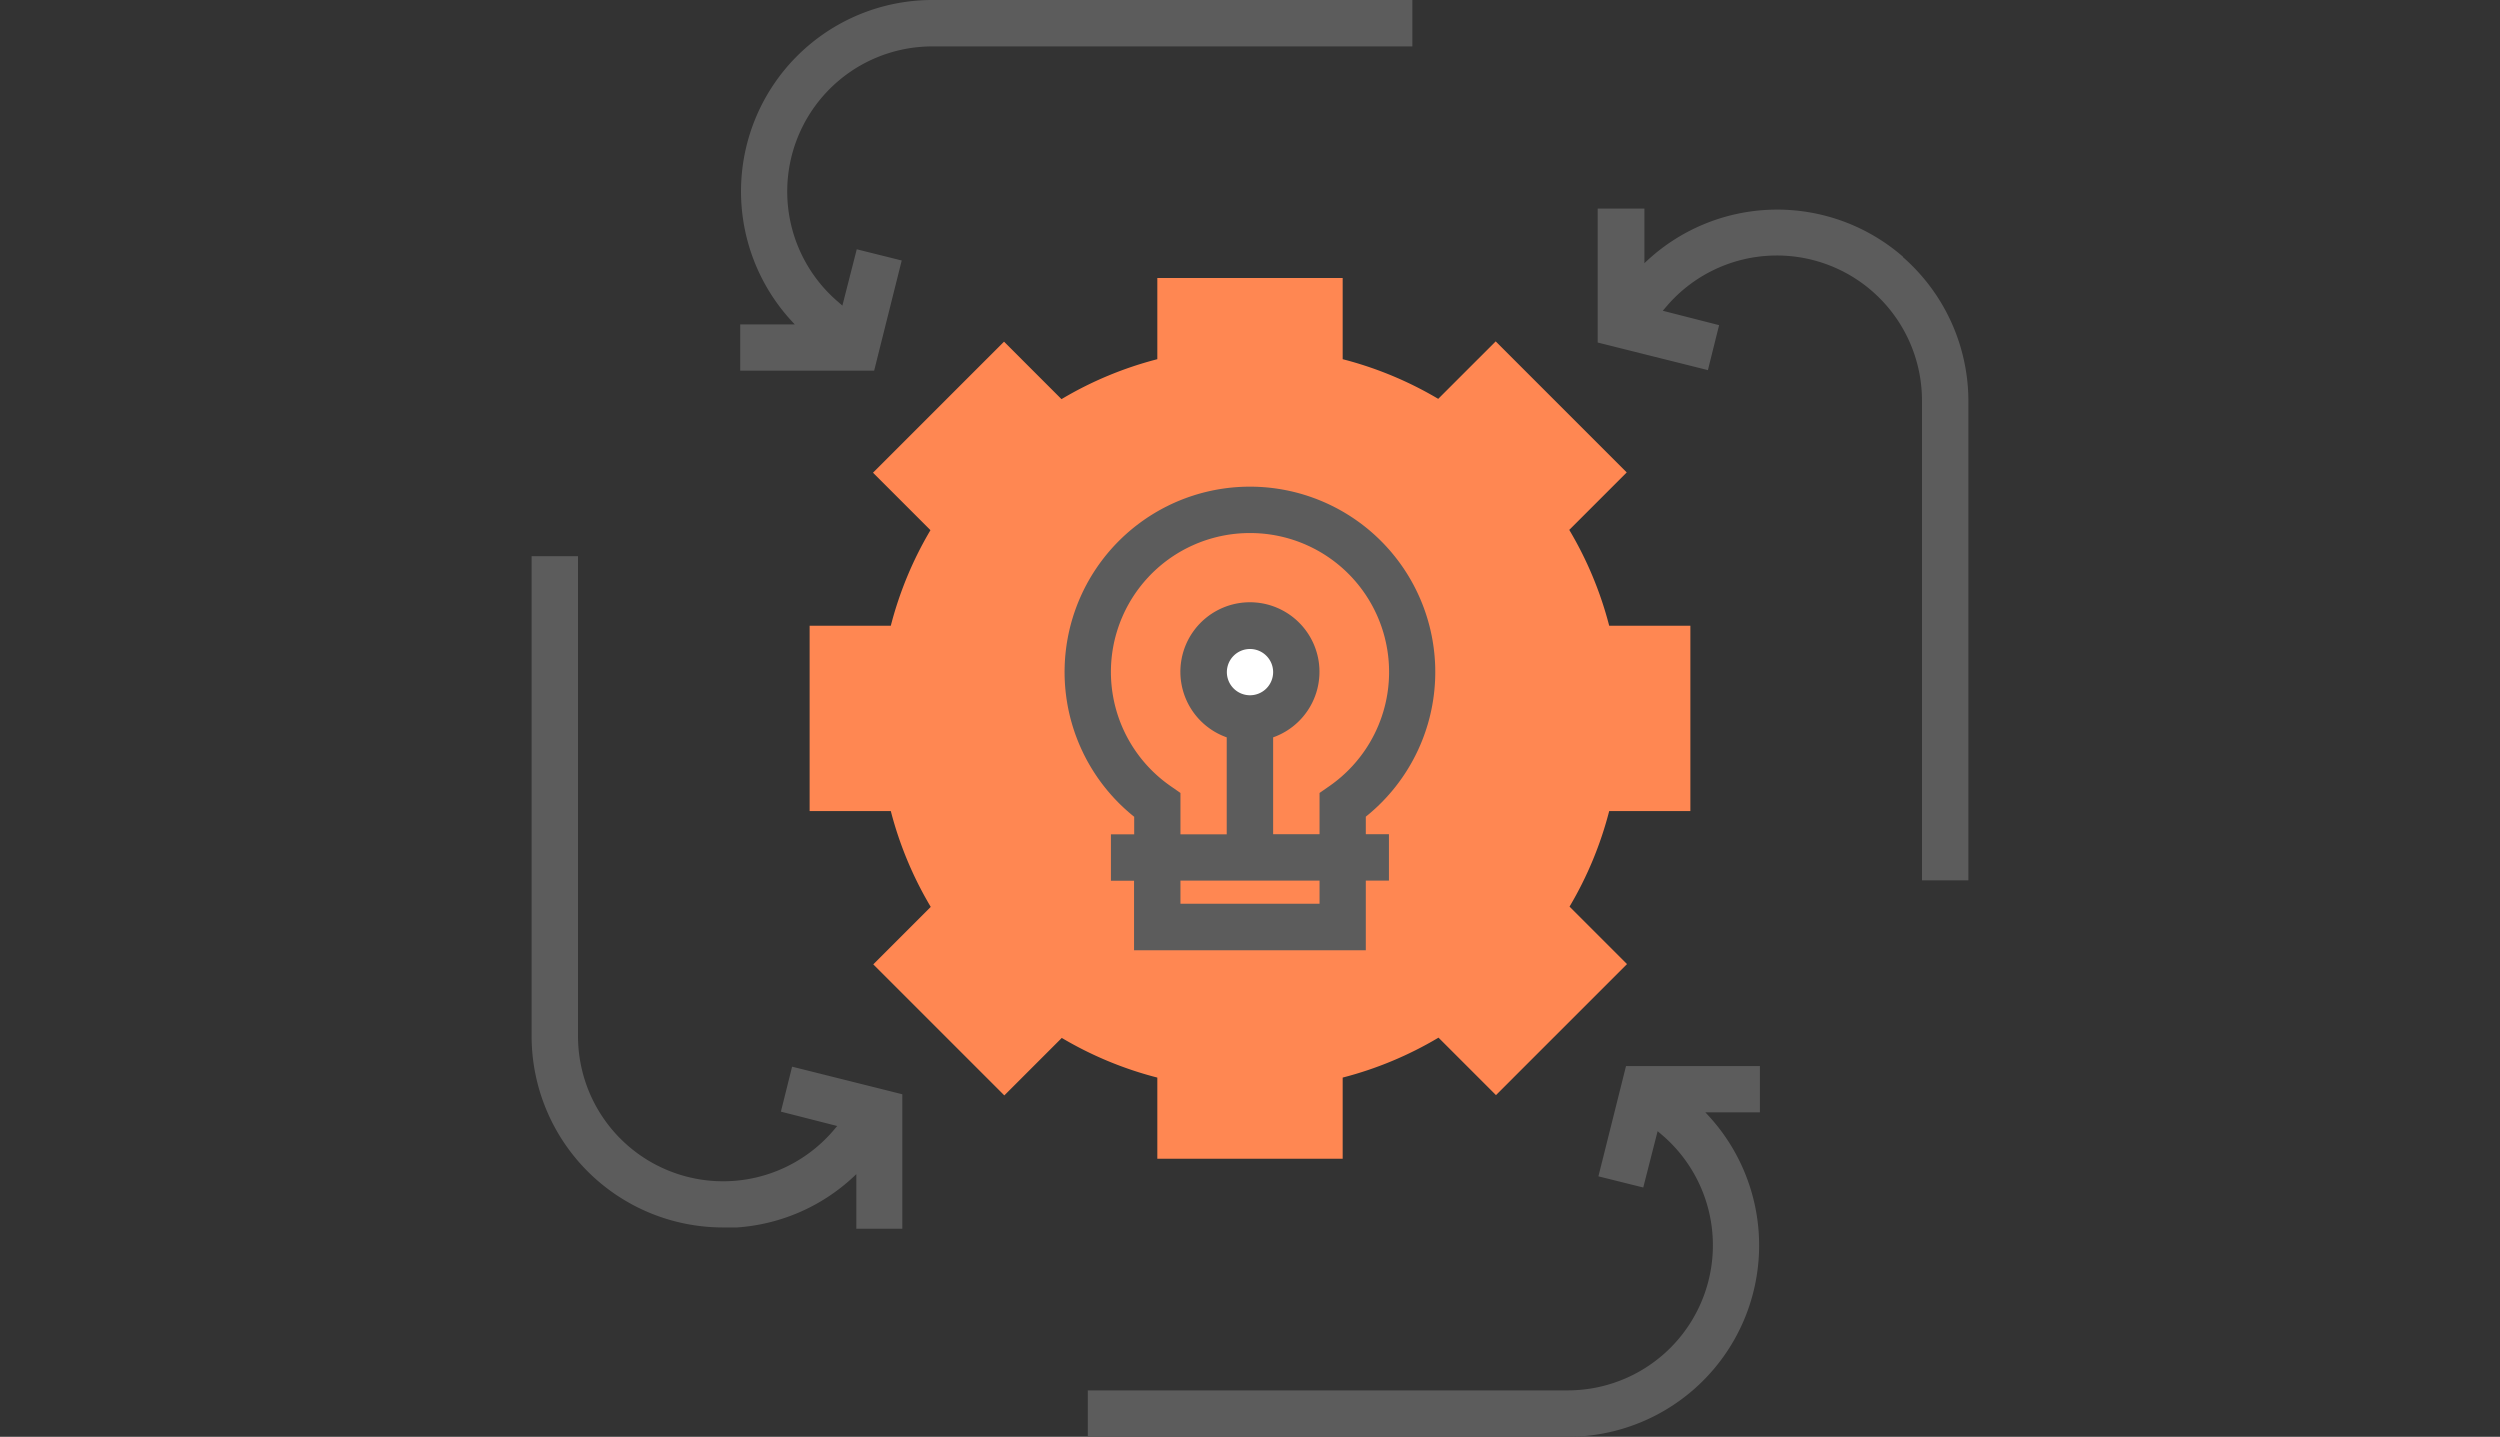 <svg xmlns="http://www.w3.org/2000/svg" width="174" height="100" viewBox="0 0 174 100"><rect x="0" y="0" width="174" height="100" fill="#333333" stroke="none"/><title>exp-8</title><g id="6db99375-675a-42e1-9f4f-78f981ada79e" data-name="Слой 2"><g id="f694fe1d-ccec-4d8f-b563-fe146fef751a" data-name="Desktop_Content_W1194px"><g id="fcd70678-4078-434e-b795-9df7dc596e36" data-name="Expertise"><g id="f5e89860-ae4d-474f-8588-3eb494b05536" data-name="Content"><g id="b75a374d-66fa-47ff-8a8c-1c3cf9d3ff2f" data-name="Analytics and Reporting"><g id="b06e8a10-0a60-4262-8990-15ecba4a0da1" data-name="Icon"><rect width="174" height="100" style="fill:none"/><path d="M93.45,80.65H80.55V75a25.48,25.48,0,0,1-6.65-2.76l-4,4-9.12-9.12,4-4A25.48,25.48,0,0,1,62,56.45H56.35V43.55H62a25.48,25.48,0,0,1,2.76-6.65l-4-4,9.12-9.12,4,4A25.48,25.48,0,0,1,80.55,25V19.35h12.9V25a25.48,25.48,0,0,1,6.65,2.76l4-4,9.12,9.12-4,4A25.48,25.48,0,0,1,112,43.55h5.65v12.9H112a25.48,25.48,0,0,1-2.76,6.65l4,4-9.12,9.12-4-4A25.48,25.48,0,0,1,93.45,75v5.65Z" style="fill:#ff8752"/><path d="M87,37.1a9.67,9.67,0,0,1,5.53,17.61l-.69.48v2.87H88.61V51.32a4.84,4.84,0,1,0-3.23,0v6.75H82.16V55.19l-.69-.48A9.67,9.67,0,0,1,87,37.1ZM91.84,62.9H82.16V61.29h9.68V62.9Zm-12.9-6.06v1.23H77.32v3.23h1.61v4.84H95.06V61.29h1.61V58.06H95.06V56.84a12.9,12.9,0,1,0-16.13,0Z" style="fill:#5c5c5c"/><path d="M98.29,0H64.9a13.32,13.32,0,0,0-9.58,22.58h-3.8V25.8h9.32l1.92-7.67-3.13-.78-1,3.92L58.32,21A10.1,10.1,0,0,1,64.9,3.23h33.4V0Z" style="fill:#5c5c5c"/><path d="M54.35,77.37l3.92,1-.28.33A10.1,10.1,0,0,1,40.23,72.1V38.71H37V72.1A13.32,13.32,0,0,0,50.3,85.43c.32,0,.65,0,1,0a13.2,13.2,0,0,0,8.3-3.71v3.8H62.8V76.16l-7.67-1.92-.78,3.13Z" style="fill:#5c5c5c"/><path d="M111.24,81.87l3.13.78,1-3.92.33.28a10.1,10.1,0,0,1-6.57,17.76H75.71V100h33.4a13.32,13.32,0,0,0,9.58-22.58h3.8V74.2h-9.32l-1.92,7.67Z" style="fill:#5c5c5c"/><path d="M132.45,17.87a13.32,13.32,0,0,0-18,.45v-3.8H111.2v9.32l7.67,1.92.78-3.13-3.92-1,.28-.33a10.1,10.1,0,0,1,17.76,6.57v33.4H137V27.9a13.33,13.33,0,0,0-4.55-10Z" style="fill:#5c5c5c"/><path d="M85.39,46.77A1.61,1.61,0,1,1,87,48.39a1.61,1.61,0,0,1-1.61-1.61Z" style="fill:#fff"/></g></g></g></g></g></g></svg>